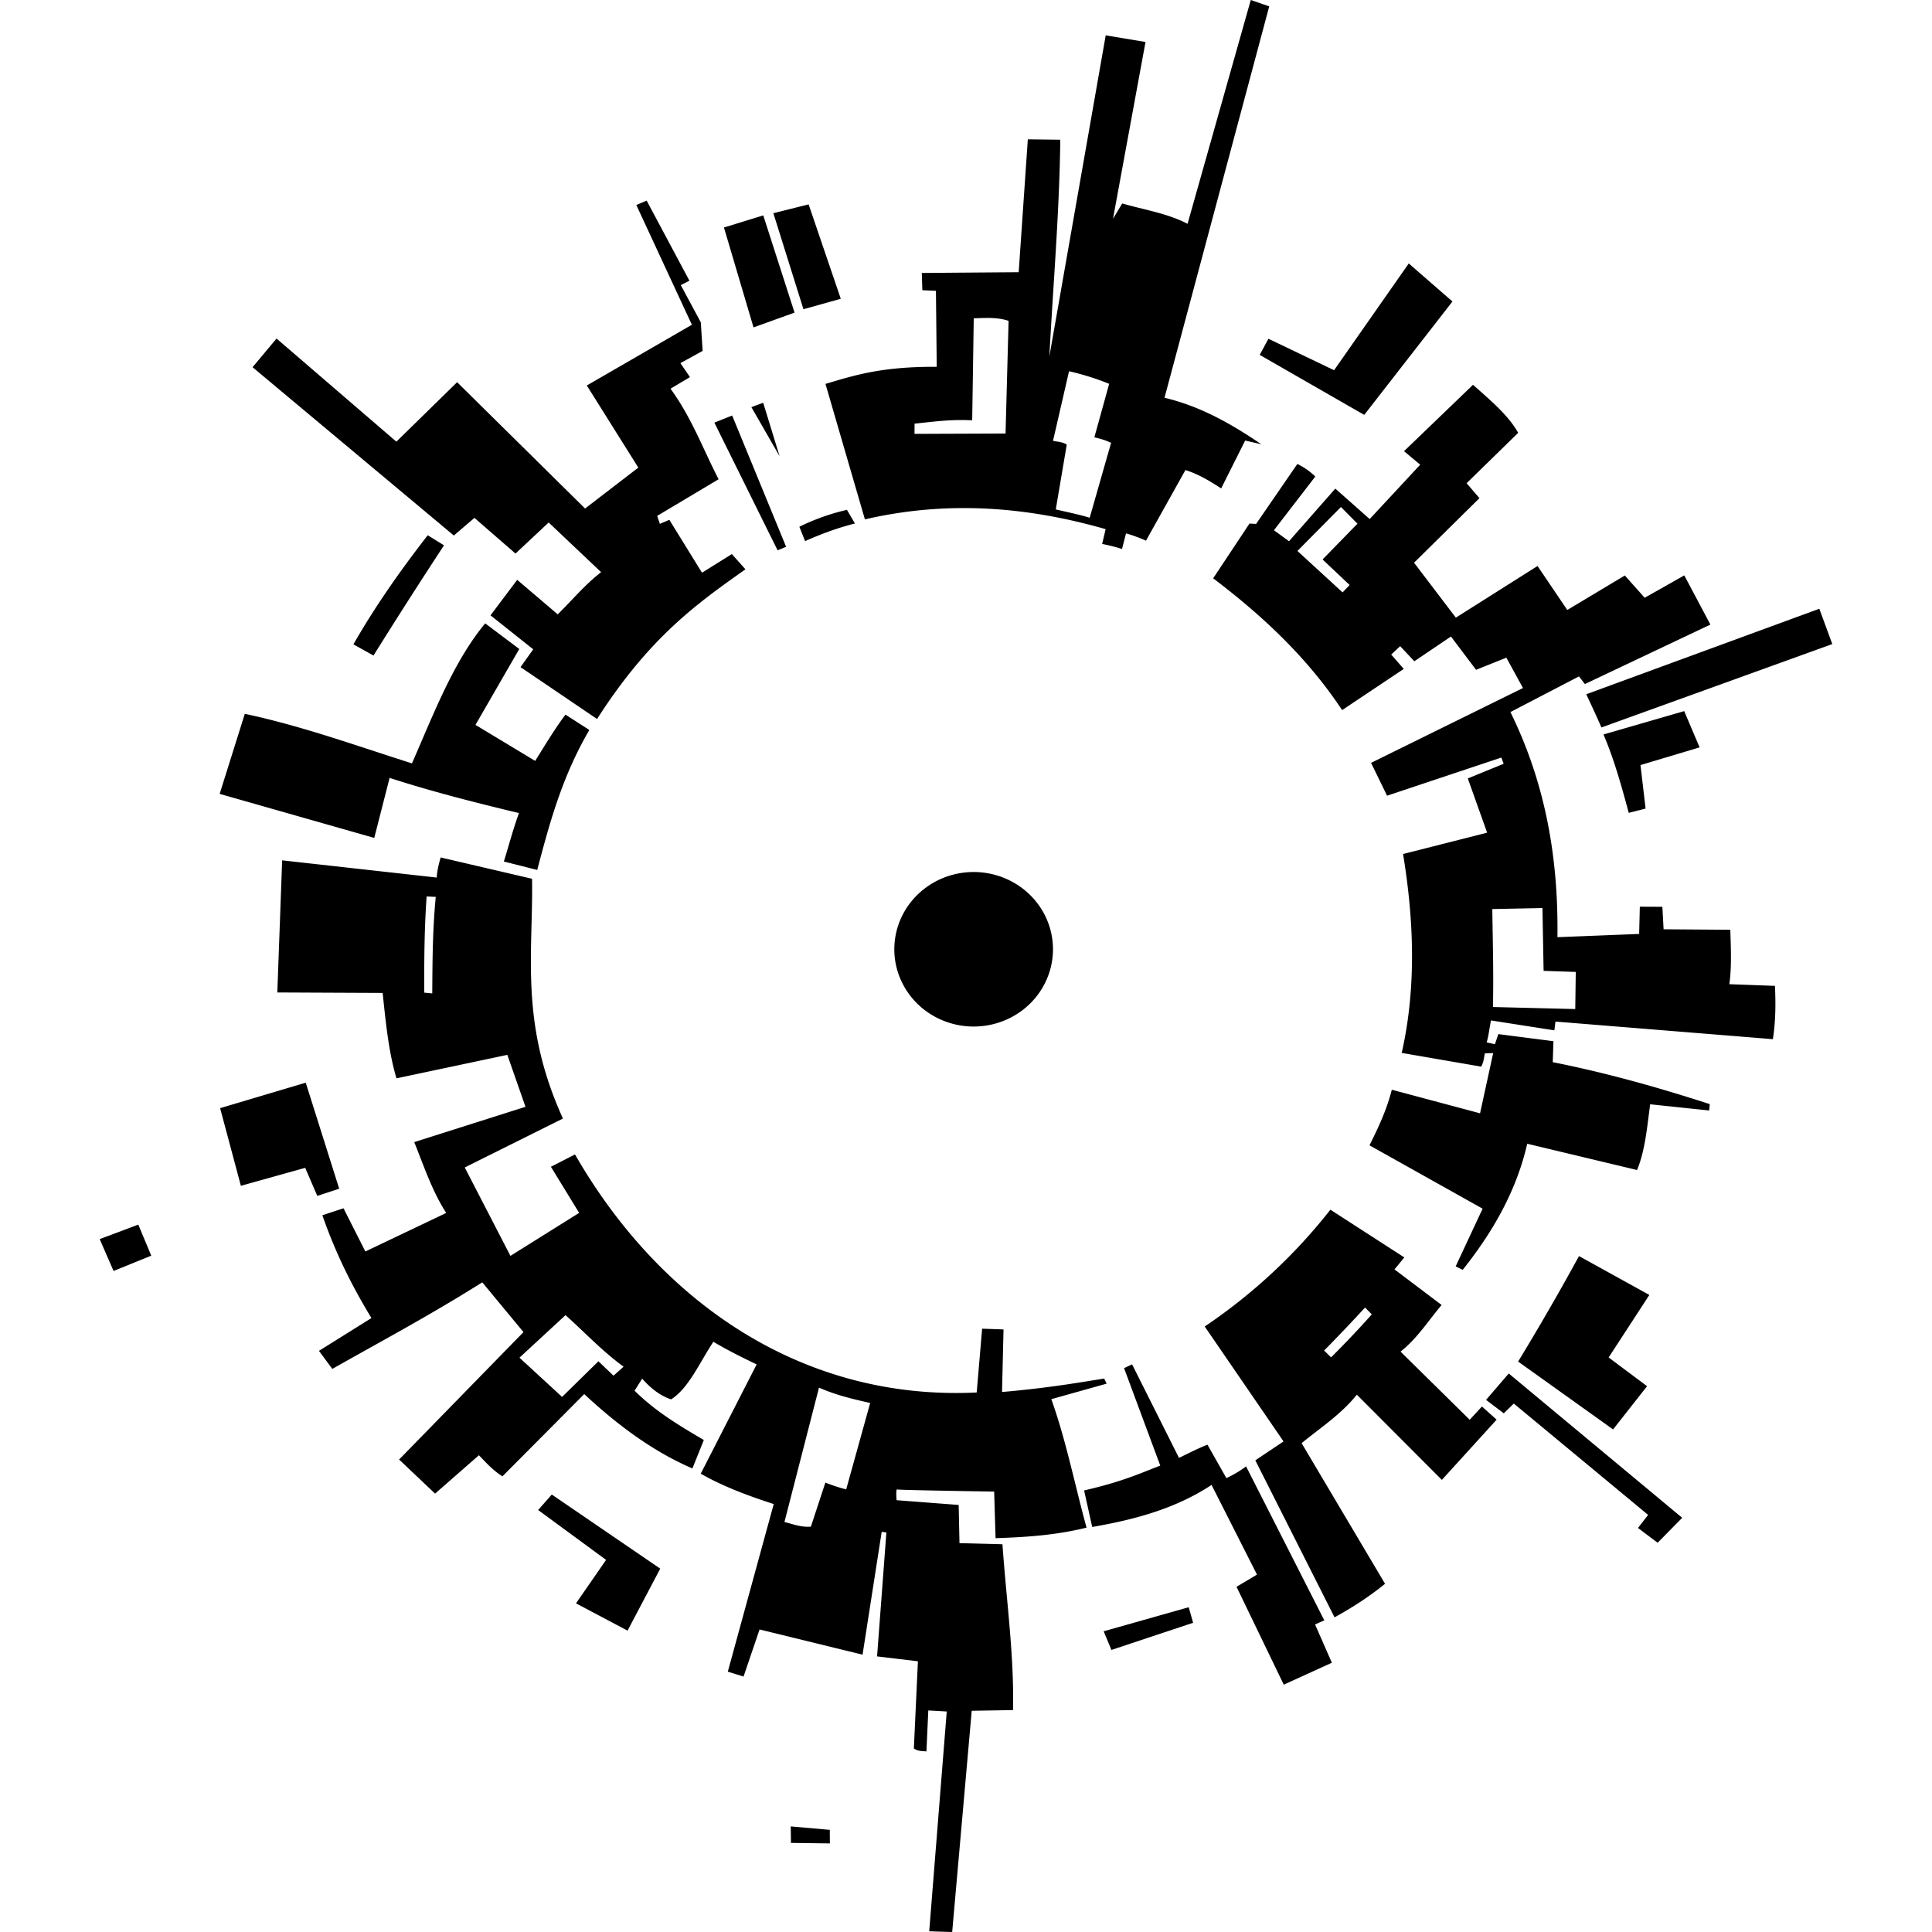 <svg xmlns="http://www.w3.org/2000/svg" xml:space="preserve" width="400" height="400" viewBox="0 0 105.833 105.833"><path d="m68.516 0-3.463 12.261c-1.104-.578-2.377-.766-3.58-1.116l-.504.842L62.75 2.3l-2.18-.364-3.088 17.597c.21-3.965.557-8.004.599-11.879l-1.778-.022-.5 7.279-5.308.041.03.945.745.033.043 4.164c-3.021-.02-4.527.469-6.094.936l2.16 7.42c4.592-1.061 8.955-.676 13.187.536l-.191.81c.35.071.752.167 1.088.277l.22-.855c.386.108.817.273 1.092.4l2.162-3.868c.722.223 1.344.607 1.958 1.004l1.314-2.622.885.204c-1.639-1.116-3.347-2.086-5.303-2.547L69.527.349ZM35.423 10.989l-.566.241 3.043 6.56-5.755 3.327 2.822 4.499-2.917 2.24-7.009-6.92-3.328 3.258-6.564-5.649-1.314 1.57 11.025 9.22 1.13-.965 2.249 1.954 1.817-1.702 2.872 2.72c-.887.687-1.589 1.537-2.376 2.312l-2.22-1.891-1.463 1.945 2.34 1.86-.695.977 4.193 2.841c2.886-4.507 5.506-6.342 8.128-8.2l-.746-.834-1.634 1.021-1.789-2.898-.518.221-.149-.436 3.365-2.007c-.856-1.659-1.481-3.381-2.634-4.96l1.065-.635-.523-.766 1.217-.669-.099-1.564-1.097-2.04.473-.242zm8.873.207-1.932.483 1.648 5.26 2.045-.572zm-2.485.604-2.154.662 1.62 5.473 2.248-.81zm35.36 2.632L73.08 20.28l-3.596-1.723-.478.883 5.726 3.287 4.832-6.211zm-23.097 2.984c.404 0 .8.033 1.175.16l-.166 6.172-4.987.019.003-.56c1.005-.102 1.964-.245 3.157-.183l.085-5.587c.246-.01.491-.02.733-.02m4.487 2.919q1.154.265 2.198.69l-.811 2.93c.29.07.578.138.916.304l-1.172 4.102c-.488-.148-.717-.198-1.858-.455l.603-3.557c-.249-.145-.502-.152-.754-.2Zm22.13.743-3.78 3.636.887.74-2.768 2.978-1.883-1.668-2.535 2.883-.827-.603 2.265-2.94a3.7 3.7 0 0 0-.982-.69l-2.26 3.285-.362-.02-1.99 2.999c2.714 2.059 5.156 4.342 7.064 7.22l3.377-2.256-.688-.787.492-.46.774.828 2.007-1.356 1.375 1.824 1.66-.665.91 1.662-8.322 4.1.877 1.799 6.26-2.09.128.34-1.965.804 1.059 2.972-4.606 1.168c.578 3.508.754 7.254-.074 10.896l4.356.752c.146-.27.142-.485.202-.73l.453-.012-.72 3.298-4.833-1.292c-.298 1.158-.756 2.108-1.223 3.046l6.197 3.47-1.476 3.161.384.19c1.683-2.107 2.958-4.372 3.536-6.908l6.017 1.44c.446-1.082.55-2.36.717-3.601l3.232.34.034-.349c-2.811-.911-5.664-1.716-8.602-2.298l.038-1.149-3.018-.388-.188.553-.451-.097c.113-.402.139-.72.235-1.205l3.473.542.059-.48 11.91.964c.155-.987.158-1.956.114-2.92l-2.5-.092c.133-.884.087-1.94.055-2.981l-3.655-.027-.067-1.231-1.235-.006-.037 1.492-4.476.178c.055-4.192-.603-8.32-2.576-12.332l3.757-1.954.323.42 6.875-3.258-1.43-2.695-2.17 1.226-1.087-1.22-3.152 1.889-1.631-2.409-4.474 2.829-2.29-3.009 3.583-3.537-.703-.819 2.825-2.76c-.56-.99-1.543-1.799-2.474-2.63Zm-38.884.984-.646.24 1.545 2.689zm-1.7.698-.974.39 3.462 6.993.468-.19zm33.349 5.012.905.914-1.912 1.959 1.483 1.401-.387.404-2.473-2.27zm-27.061.155a12 12 0 0 0-2.607.927l.313.787c.908-.404 1.819-.736 2.732-.965zM23.43 29.321c-1.51 1.943-2.899 3.925-4.07 5.976l1.1.612a314 314 0 0 1 3.862-6.037zm76.231 4.026L86.895 38.03c.28.604.564 1.205.83 1.82l12.646-4.568zm-73.083.8c-1.755 2.124-2.833 4.986-4.011 7.67-3.025-.959-5.986-2.038-9.157-2.715l-1.377 4.386 8.469 2.412.84-3.288c2.226.723 4.633 1.339 7.087 1.927-.31.842-.553 1.768-.828 2.654l1.828.462c.673-2.556 1.36-5.112 2.855-7.668l-1.308-.84c-.606.805-1.12 1.679-1.66 2.534l-3.27-1.973 2.4-4.158zm65.681 4.807-4.422 1.28c.593 1.385.99 2.839 1.385 4.294l.922-.234-.28-2.384 3.239-.969zM24.138 46.97c-.096.35-.192.699-.214 1.102l-8.468-.943-.265 7.237 5.77.026c.17 1.608.325 3.224.757 4.678l6.073-1.286.994 2.846-6.093 1.934c.533 1.326.988 2.7 1.751 3.88l-4.429 2.111-1.197-2.366-1.158.38c.726 2.097 1.654 3.934 2.689 5.633l-2.875 1.796.73.99c2.718-1.539 5.376-2.952 8.215-4.743l2.258 2.726-6.813 6.98 1.97 1.868 2.402-2.102c.389.4.743.81 1.288 1.156l4.48-4.507c1.866 1.738 3.808 3.163 5.926 4.074l.626-1.558c-1.36-.798-2.632-1.555-3.794-2.7l.415-.661c.46.518.971.932 1.586 1.135.965-.61 1.572-2.037 2.315-3.155.785.467 1.578.859 2.371 1.24l-3.063 5.986c1.192.68 2.561 1.202 3.999 1.663l-2.516 9.183.862.268.878-2.58 5.642 1.38 1.048-6.73.257.036-.51 6.789 2.237.267-.222 4.773c.217.16.455.143.688.164l.103-2.244 1.01.057-.96 12.041 1.258.04 1.07-12.12 2.263-.038c.067-2.985-.37-6.053-.579-9.084l-2.354-.06-.045-2.093-3.401-.26s-.055-.627.035-.589 5.31.117 5.31.117l.077 2.552c1.649-.053 3.303-.161 4.984-.577-.643-2.346-1.125-4.79-1.93-7.037l3.029-.85-.133-.28c-1.6.254-3.062.514-5.596.737l.082-3.428-1.172-.04-.298 3.494c-9.555.465-17.358-4.96-22.004-13.039l-1.32.675 1.547 2.526-3.764 2.355-2.503-4.843 5.38-2.68c-2.378-5.218-1.63-8.98-1.692-13.134Zm29.199.798A4.346 4.232 0 0 0 48.99 52a4.346 4.232 0 0 0 4.346 4.233 4.346 4.232 0 0 0 4.345-4.233 4.346 4.232 0 0 0-4.345-4.232m-29.965 1.339.5.024c-.178 1.802-.18 3.542-.193 5.287l-.437-.042c-.007-1.739.002-3.483.13-5.27m61.123.636.063 3.44 1.762.06-.028 2.033-4.51-.112c.042-1.79-.01-3.578-.034-5.366zm-67.746 9.566-4.69 1.396 1.137 4.253 3.523-.984.663 1.537 1.2-.393zm56.13 6.958a30.2 30.2 0 0 1-6.885 6.398l4.318 6.296-1.546 1.036 4.34 8.6c.968-.535 1.9-1.13 2.766-1.838l-4.57-7.703c1.03-.848 2.138-1.553 3.026-2.655l4.657 4.667 3-3.3-.804-.72-.671.726-3.788-3.733c.92-.726 1.517-1.69 2.25-2.554l-2.582-1.95.539-.655zm-65.302.817-2.115.795.76 1.745 2.064-.838Zm78.92 1.724a141 141 0 0 1-3.335 5.778l5.202 3.717 1.862-2.368-2.105-1.574 2.23-3.424zm-11.72 2.818.37.375a54 54 0 0 1-2.232 2.355l-.38-.374a89 89 0 0 0 2.242-2.356m-43.797.417c1.056.944 1.987 1.951 3.18 2.825l-.552.49-.826-.788-1.991 1.953-2.334-2.15zm31.034 2.695-.437.21 1.982 5.338c-1.105.42-2.021.864-4.172 1.36l.444 2.001c2.115-.367 4.474-.938 6.538-2.303l2.488 4.912-1.12.669 2.587 5.36 2.635-1.2-.92-2.098.505-.226-4.284-8.432a6 6 0 0 1-1.079.641l-1.036-1.83c-.58.225-1.15.53-1.56.721zm20.635.501-1.243 1.446.97.736.55-.534 7.358 6.099-.556.715 1.077.811 1.345-1.367zm-37.784.774c.888.395 1.842.629 2.804.84l-1.315 4.735a9 9 0 0 1-1.14-.373l-.795 2.417c-.6.035-.983-.151-1.447-.255zm-14.637 5.857-.747.848 3.721 2.732-1.648 2.38 2.824 1.496 1.79-3.397zm34.889 6.174-4.658 1.317.424 1.022 4.476-1.488zm-21.8 12.006.012.903 2.132.028-.005-.743z" style="fill:currentColor"/></svg>